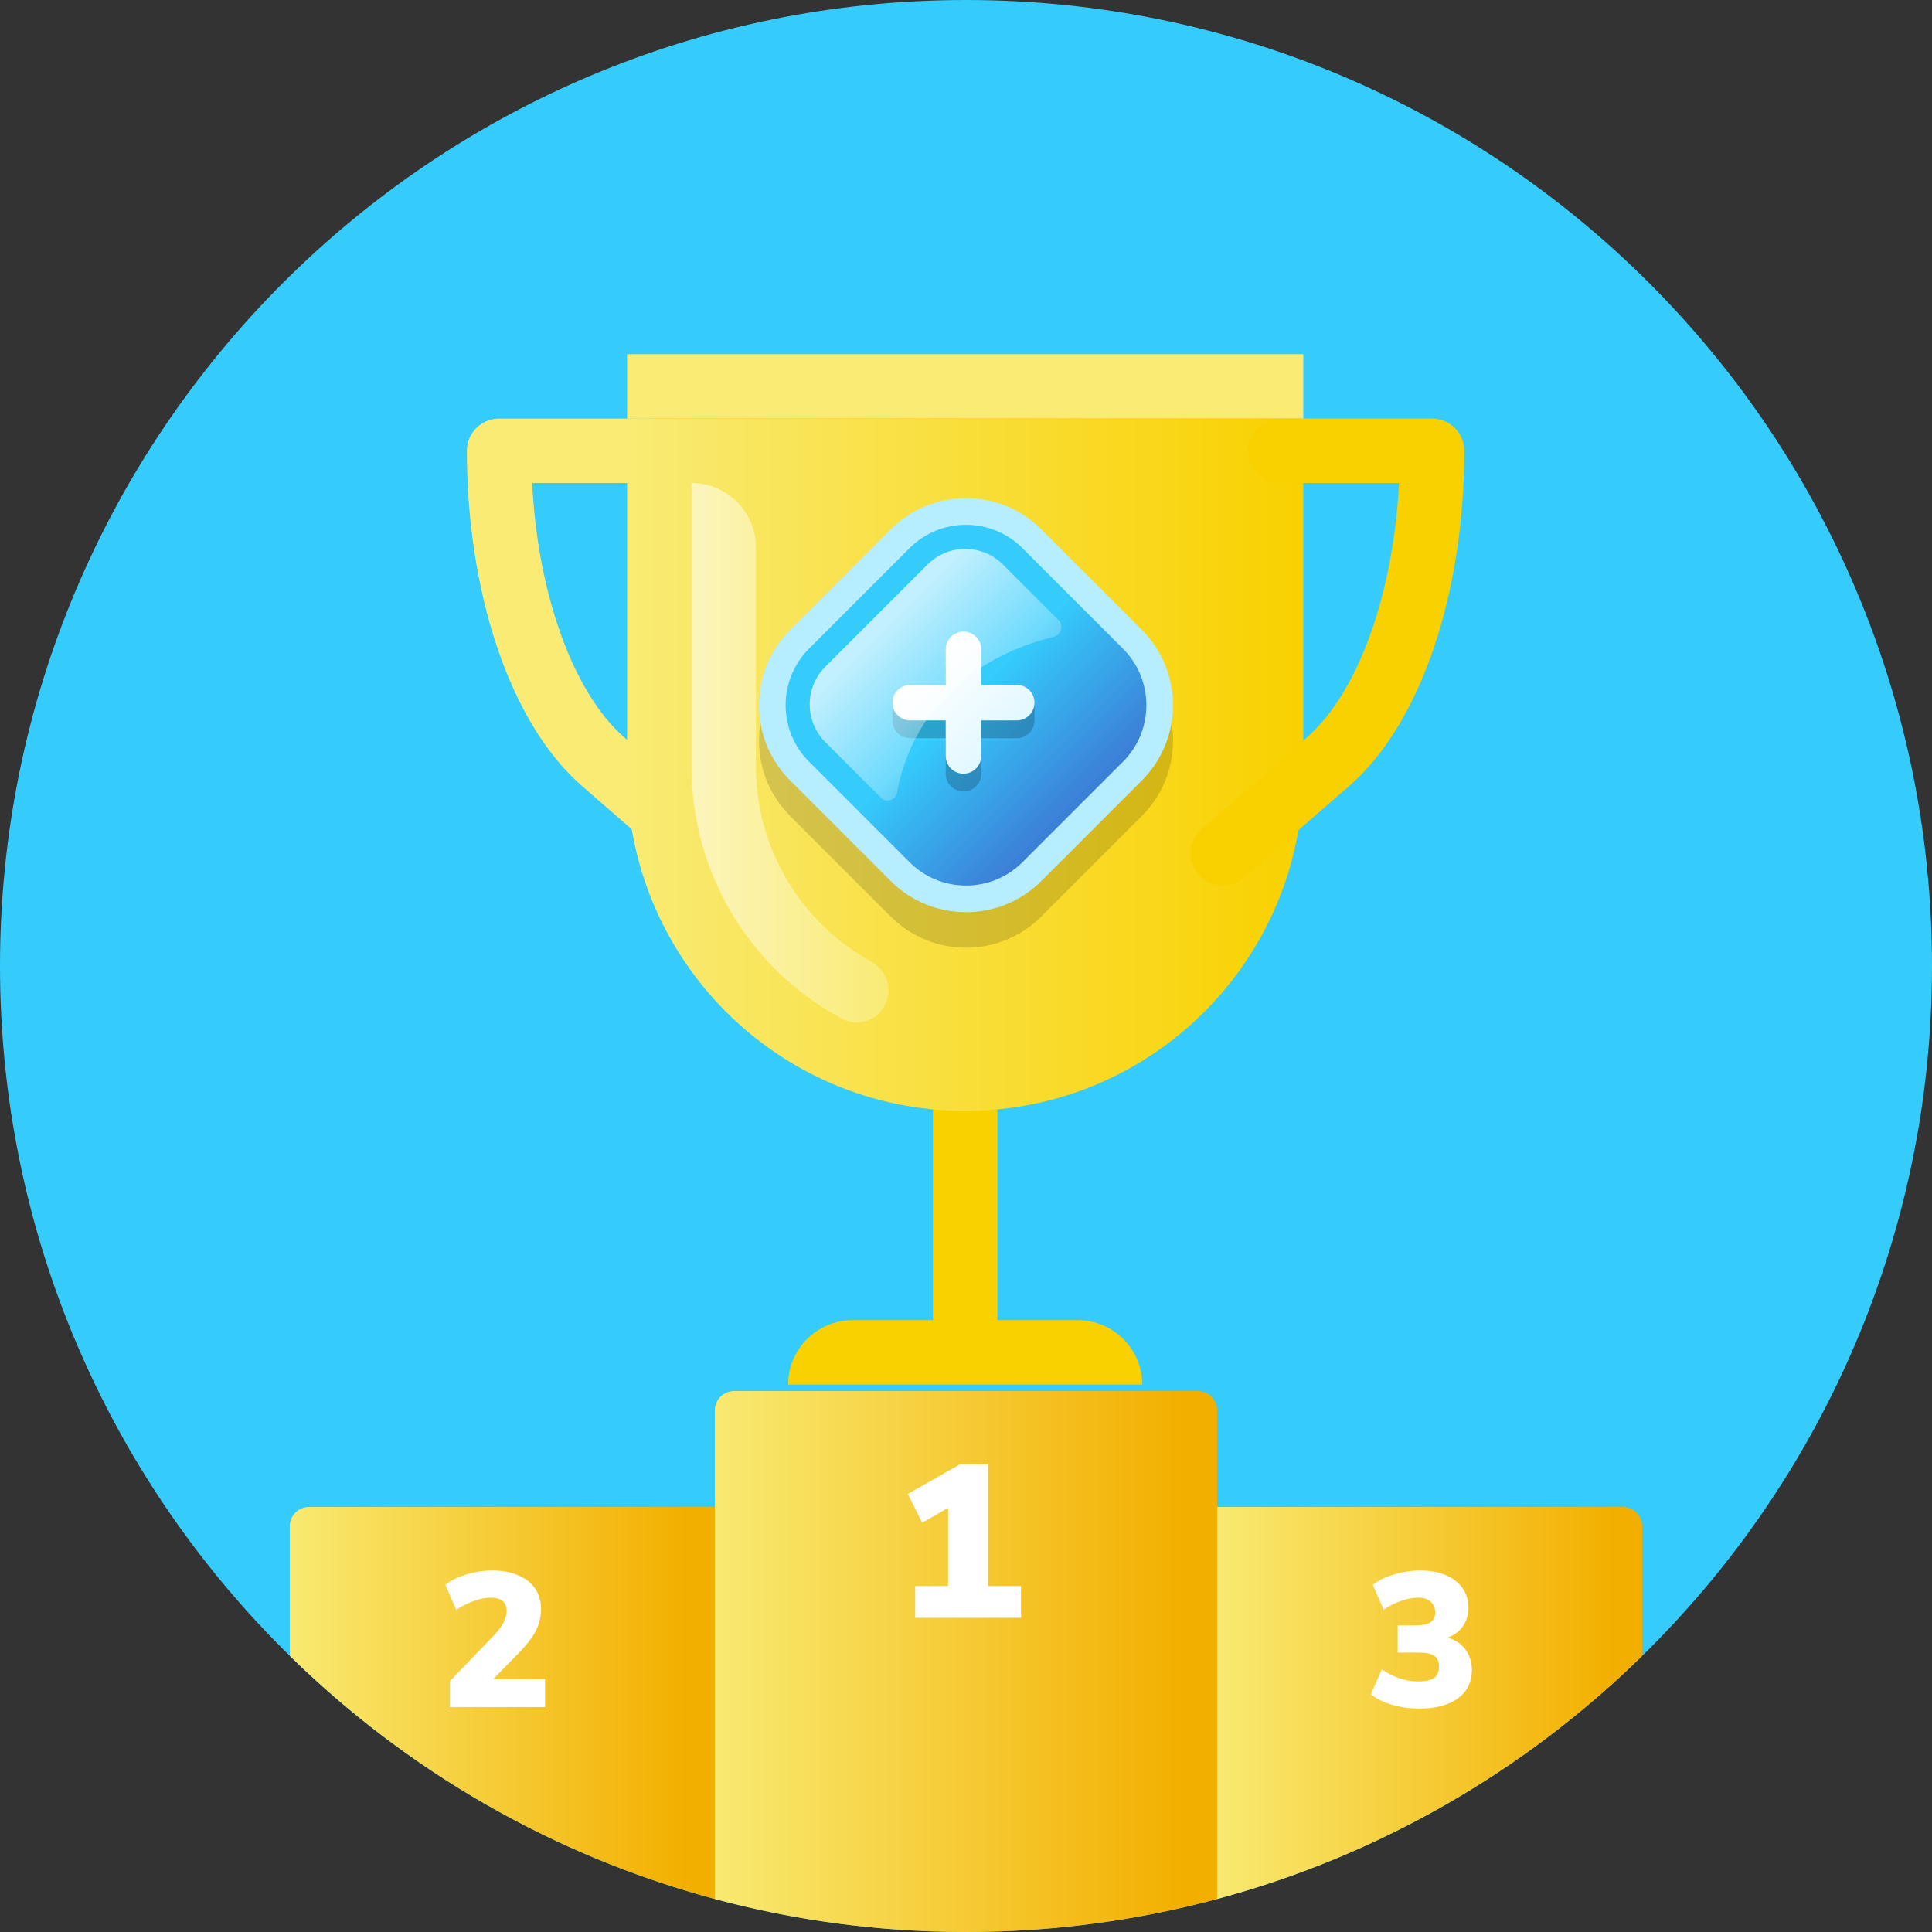 <svg width="100" height="100" viewBox="0 0 100 100" fill="none" xmlns="http://www.w3.org/2000/svg">
    <rect x="0" y="0" width="100" height="100" fill="#333333" stroke="none"/>
    <defs>
        <linearGradient id="paint0_linear" x1="32.462" y1="39.583" x2="67.462" y2="39.583" gradientUnits="userSpaceOnUse">
            <stop stop-color="#F9EB74"/>
            <stop offset="1" stop-color="#F9D100"/>
        </linearGradient>
        <linearGradient id="paint1_linear" x1="35.795" y1="38.959" x2="46.005" y2="38.959" gradientUnits="userSpaceOnUse">
            <stop stop-color="#FCF5BC"/>
            <stop offset="1" stop-color="#F9EB74"/>
        </linearGradient>
        <linearGradient id="paint2_linear" x1="47.378" y1="33.626" x2="52.196" y2="38.443" gradientUnits="userSpaceOnUse">
            <stop stop-color="#414CBE"/>
            <stop offset="1" stop-color="#FF4770"/>
        </linearGradient>
        <linearGradient id="paint3_linear" x1="49.869" y1="36.369" x2="59.062" y2="45.562" gradientUnits="userSpaceOnUse">
            <stop stop-color="#35CCFC"/>
            <stop offset="1" stop-color="#414CBE"/>
        </linearGradient>
        <linearGradient id="paint4_linear" x1="51.708" y1="38.208" x2="48.031" y2="34.531" gradientUnits="userSpaceOnUse">
            <stop stop-color="#E3F8FF"/>
            <stop offset="1" stop-color="white"/>
        </linearGradient>
        <linearGradient id="paint5_linear" x1="46.284" y1="31.865" x2="53.179" y2="38.759" gradientUnits="userSpaceOnUse">
            <stop stop-color="white"/>
            <stop offset="1" stop-color="white" stop-opacity="0"/>
        </linearGradient>
        <linearGradient id="paint6_linear" x1="36.412" y1="87.47" x2="61.23" y2="87.47" gradientUnits="userSpaceOnUse">
            <stop stop-color="#F9EB74"/>
            <stop offset="1" stop-color="#F3AF00"/>
        </linearGradient>
        <linearGradient id="paint7_linear" x1="62.502" y1="89.213" x2="83.502" y2="89.213" gradientUnits="userSpaceOnUse">
            <stop stop-color="#F9EB74"/>
            <stop offset="1" stop-color="#F3AF00"/>
        </linearGradient>
        <linearGradient id="paint8_linear" x1="14.502" y1="89.213" x2="35.502" y2="89.213" gradientUnits="userSpaceOnUse">
            <stop stop-color="#F9EB74"/>
            <stop offset="1" stop-color="#F3AF00"/>
        </linearGradient>
    </defs>
    <path fill-rule="evenodd" clip-rule="evenodd" d="M100 50C100 77.615 77.615 100 50 100C22.385 100 0 77.615 0 50C0 22.385 22.385 0 50 0C77.615 0 100 22.385 100 50" fill="#35CCFC"/>
    <path d="M40.792 71.667H59.125C59.125 69.833 57.625 68.333 55.792 68.333H44.125C42.292 68.333 40.792 69.833 40.792 71.667Z" fill="#F9D100"/>
    <path d="M51.625 47.75V70H48.292V47.75L44.125 39.167H55.792L51.625 47.75Z" fill="#F9D100"/>
    <path d="M33.708 23.333H25.833C25.833 30.25 27.917 36.542 31.208 39.417L36.667 44.167" stroke="#F9EB74" stroke-width="3.333" stroke-miterlimit="50" stroke-linecap="round" stroke-linejoin="round"/>
    <path d="M67.458 18.333H32.458V21.667H67.458V18.333Z" fill="#F9EB74"/>
    <path d="M67.458 21.667H32.458V40C32.458 49.667 40.292 57.5 49.958 57.5C59.625 57.5 67.458 49.667 67.458 40V21.667Z" fill="url(#paint0_linear)"/>
    <path d="M66.25 23.333H74.125C74.125 30.25 72.042 36.542 68.75 39.417L63.292 44.167" stroke="#F9D100" stroke-width="3.333" stroke-miterlimit="50" stroke-linecap="round" stroke-linejoin="round"/>
    <path d="M43.542 52.708C38.75 50.125 35.792 45.125 35.792 39.667V25C37.625 25 39.125 26.5 39.125 28.333V39.667C39.125 43.875 41.417 47.75 45.125 49.792C45.917 50.25 46.25 51.25 45.792 52.042C45.375 52.875 44.333 53.167 43.542 52.708Z" fill="url(#paint1_linear)"/>
    <path d="M50.542 31.25L51.5 33.792L54.208 33.917C54.75 33.958 55 34.625 54.542 35L52.417 36.708L53.125 39.333C53.25 39.875 52.667 40.292 52.208 40L49.917 38.542L47.667 40C47.208 40.292 46.625 39.875 46.75 39.333L47.458 36.708L45.333 35C44.917 34.667 45.125 33.958 45.667 33.917L48.375 33.792L49.333 31.25C49.583 30.708 50.333 30.708 50.542 31.25Z" fill="url(#paint2_linear)"/>
    <path d="M40.9 42.238C38.746 40.084 38.746 36.592 40.9 34.438L46.1 29.238C48.254 27.084 51.746 27.084 53.9 29.238L59.1 34.438C61.254 36.592 61.254 40.084 59.1 42.238L53.9 47.438C51.746 49.592 48.254 49.592 46.1 47.438L40.9 42.238Z" fill="black" fill-opacity="0.15"/>
    <path d="M41.388 33.087L46.587 27.887C48.472 26.003 51.528 26.003 53.413 27.887L58.612 33.087C60.497 34.972 60.497 38.028 58.612 39.913L53.413 45.112C51.528 46.997 48.472 46.997 46.587 45.112L41.388 39.913C39.503 38.028 39.503 34.972 41.388 33.087Z" fill="url(#paint3_linear)" stroke="#B6EDFF" stroke-width="1.379"/>
    <path fill-rule="evenodd" clip-rule="evenodd" d="M49.869 33.612C49.362 33.612 48.95 34.023 48.95 34.531V36.369H46.192V37.289C46.192 37.796 46.604 38.208 47.112 38.208H48.95V40.046C48.95 40.554 49.362 40.965 49.869 40.965C50.377 40.965 50.789 40.554 50.789 40.046V38.208H52.627C53.135 38.208 53.546 37.796 53.546 37.289V36.369H50.789V34.531C50.789 34.023 50.377 33.612 49.869 33.612Z" fill="black" fill-opacity="0.2"/>
    <path fill-rule="evenodd" clip-rule="evenodd" d="M49.869 32.692C49.362 32.692 48.95 33.104 48.95 33.612V35.45H47.112C46.604 35.45 46.192 35.862 46.192 36.369C46.192 36.877 46.604 37.289 47.112 37.289H48.95V39.127C48.95 39.635 49.362 40.046 49.869 40.046C50.377 40.046 50.789 39.635 50.789 39.127V37.289H52.627C53.135 37.289 53.546 36.877 53.546 36.369C53.546 35.862 53.135 35.45 52.627 35.45H50.789V33.612C50.789 33.104 50.377 32.692 49.869 32.692Z" fill="url(#paint4_linear)"/>
    <path d="M45.608 41.3L42.719 38.411C41.642 37.334 41.642 35.588 42.719 34.511L48.011 29.219C49.088 28.142 50.834 28.142 51.911 29.219L54.8 32.108C55.073 32.38 54.916 32.872 54.541 32.962C52.459 33.46 47.538 35.236 46.427 41.028C46.355 41.406 45.881 41.573 45.608 41.3Z" fill="url(#paint5_linear)" fill-opacity="0.7"/>
    <path fill-rule="evenodd" clip-rule="evenodd" d="M37 98.293V73C37 72.448 37.448 72 38 72H62C62.552 72 63 72.448 63 73V98.293C58.879 99.4 54.548 99.993 50.079 100C50.053 100 50.026 100 50 100C49.974 100 49.947 100 49.921 100C45.452 99.993 41.121 99.4 37 98.293Z" fill="url(#paint6_linear)"/>
    <path fill-rule="evenodd" clip-rule="evenodd" d="M85 85.708C78.957 91.632 71.417 96.033 63 98.293V78H84C84.552 78 85 78.448 85 79V85.708Z" fill="url(#paint7_linear)"/>
    <path fill-rule="evenodd" clip-rule="evenodd" d="M15 85.708V79C15 78.448 15.448 78 16 78H37V98.293C28.583 96.033 21.043 91.632 15 85.708Z" fill="url(#paint8_linear)"/>
    <path d="M74.928 84.764C75.324 84.876 75.631 85.08 75.849 85.377C76.073 85.674 76.185 86.034 76.185 86.456C76.185 87.07 75.941 87.555 75.453 87.912C74.971 88.261 74.311 88.436 73.473 88.436C72.978 88.436 72.502 88.37 72.047 88.238C71.592 88.1 71.229 87.918 70.958 87.694L71.522 86.407C72.143 86.823 72.763 87.031 73.383 87.031C73.779 87.031 74.06 86.971 74.225 86.852C74.397 86.734 74.482 86.536 74.482 86.258C74.482 86.001 74.4 85.816 74.235 85.704C74.07 85.592 73.799 85.536 73.423 85.536H72.344V84.13H73.245C73.608 84.13 73.872 84.077 74.037 83.972C74.202 83.866 74.284 83.698 74.284 83.467C74.284 83.223 74.205 83.034 74.047 82.903C73.895 82.764 73.677 82.695 73.393 82.695C73.116 82.695 72.823 82.751 72.512 82.863C72.202 82.969 71.905 83.12 71.621 83.318L71.057 82.031C71.334 81.807 71.697 81.629 72.146 81.497C72.602 81.358 73.063 81.289 73.532 81.289C74.027 81.289 74.459 81.368 74.829 81.526C75.205 81.685 75.495 81.909 75.7 82.2C75.905 82.49 76.007 82.827 76.007 83.209C76.007 83.579 75.911 83.899 75.72 84.17C75.535 84.44 75.271 84.638 74.928 84.764Z" fill="white"/>
    <path d="M28.21 86.912V88.357H23.29V87.011L25.567 84.645C26.002 84.189 26.22 83.77 26.22 83.388C26.22 82.926 25.946 82.695 25.398 82.695C25.134 82.695 24.847 82.751 24.537 82.863C24.234 82.969 23.927 83.12 23.617 83.318L23.052 82.031C23.329 81.807 23.689 81.629 24.131 81.497C24.58 81.358 25.035 81.289 25.497 81.289C25.999 81.289 26.438 81.371 26.814 81.536C27.197 81.695 27.491 81.922 27.695 82.219C27.9 82.516 28.002 82.863 28.002 83.259C28.002 83.662 27.92 84.031 27.755 84.368C27.596 84.698 27.322 85.067 26.933 85.476L25.527 86.912H28.21Z" fill="white"/>
    <path d="M51.145 82.093H52.847V83.738H47.371V82.093H49.072V78.049L47.732 78.815L46.988 77.328L49.681 75.795H51.145V82.093Z" fill="white"/>
</svg>
